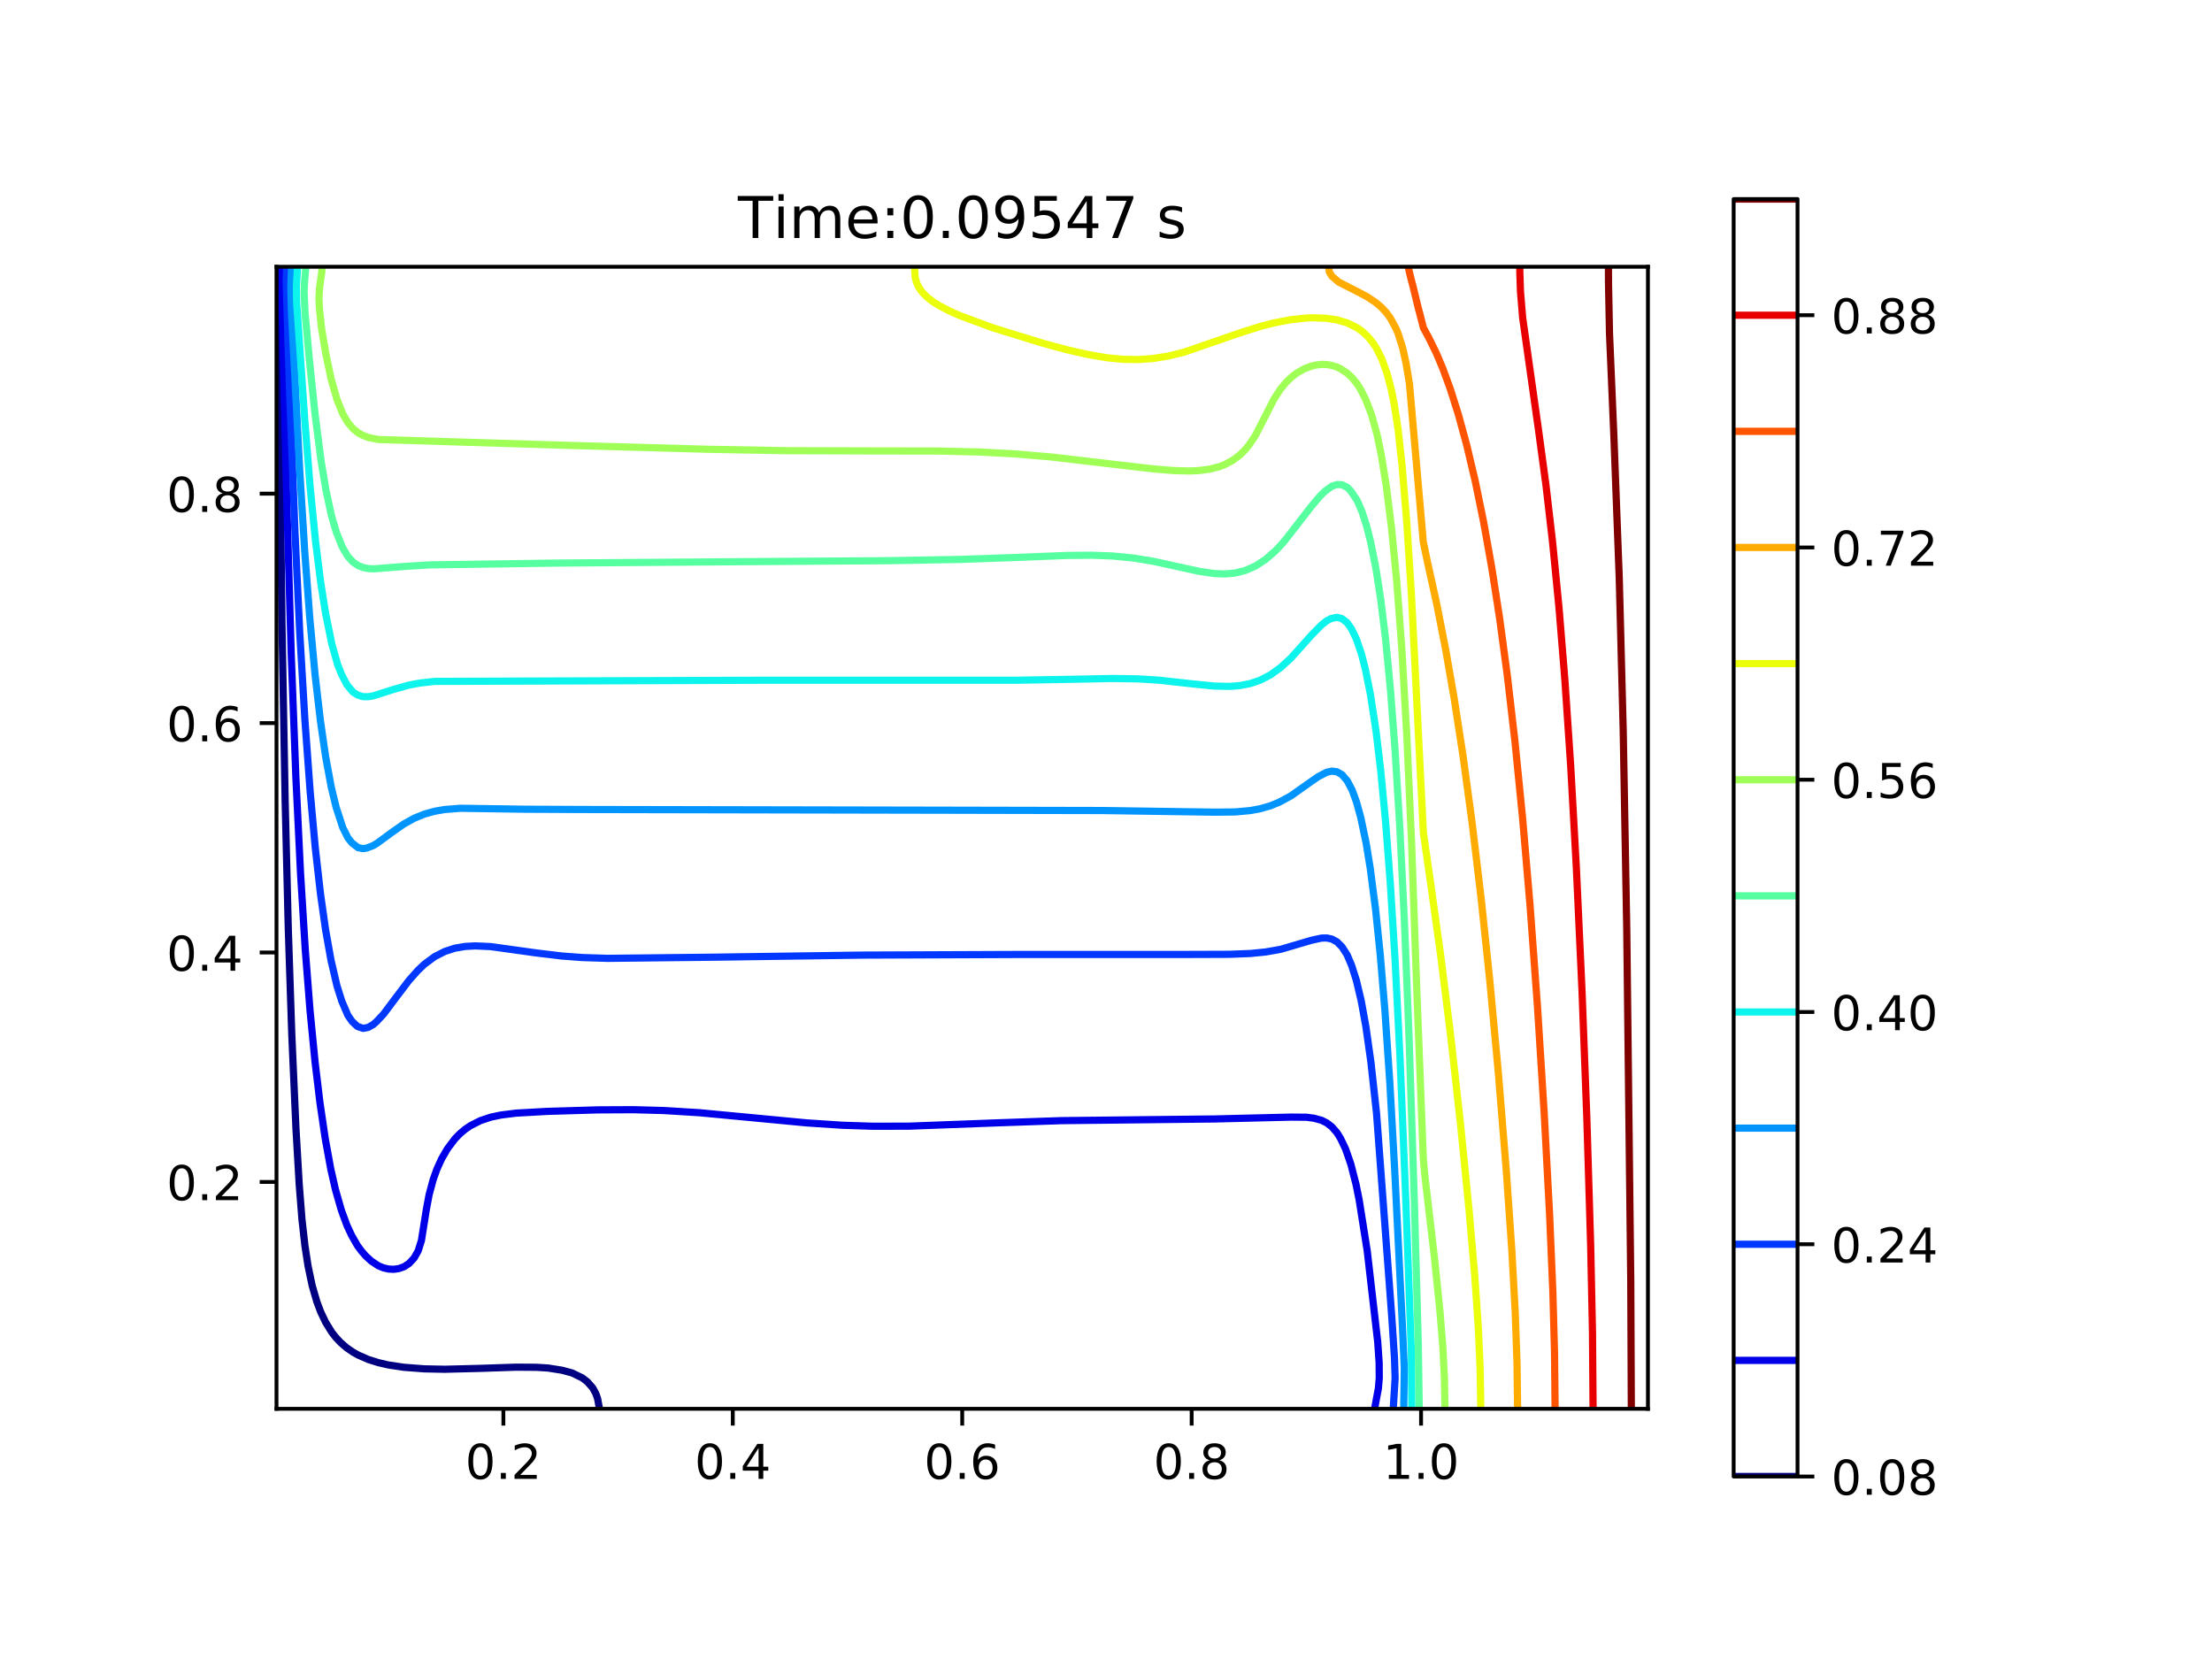 <?xml version="1.0" encoding="utf-8" standalone="no"?>
<!DOCTYPE svg PUBLIC "-//W3C//DTD SVG 1.1//EN"
  "http://www.w3.org/Graphics/SVG/1.1/DTD/svg11.dtd">
<!-- Created with matplotlib (http://matplotlib.org/) -->
<svg height="345.6pt" version="1.1" viewBox="0 0 460.8 345.6" width="460.8pt" xmlns="http://www.w3.org/2000/svg" xmlns:xlink="http://www.w3.org/1999/xlink">
 <defs>
  <style type="text/css">
*{stroke-linecap:butt;stroke-linejoin:round;}
  </style>
 </defs>
 <g id="figure_1">
  <g id="patch_1">
   <path d="M 0 345.6 
L 460.8 345.6 
L 460.8 0 
L 0 0 
z
" style="fill:#ffffff;"/>
  </g>
  <g id="axes_1">
   <g id="patch_2">
    <path d="M 57.6 293.479 
L 343.296 293.479 
L 343.296 55.577 
L 57.6 55.577 
z
" style="fill:#ffffff;"/>
   </g>
   <g id="matplotlib.axis_1">
    <g id="xtick_1">
     <g id="line2d_1">
      <defs>
       <path d="M 0 0 
L 0 3.5 
" id="mfb218cba1e" style="stroke:#000000;stroke-width:0.8;"/>
      </defs>
      <g>
       <use style="stroke:#000000;stroke-width:0.8;" x="104.862" xlink:href="#mfb218cba1e" y="293.479"/>
      </g>
     </g>
     <g id="text_1">
      <!-- 0.2 -->
      <defs>
       <path d="M 31.781 66.406 
Q 24.172 66.406 20.328 58.906 
Q 16.5 51.422 16.5 36.375 
Q 16.5 21.391 20.328 13.891 
Q 24.172 6.391 31.781 6.391 
Q 39.453 6.391 43.281 13.891 
Q 47.125 21.391 47.125 36.375 
Q 47.125 51.422 43.281 58.906 
Q 39.453 66.406 31.781 66.406 
z
M 31.781 74.219 
Q 44.047 74.219 50.516 64.516 
Q 56.984 54.828 56.984 36.375 
Q 56.984 17.969 50.516 8.266 
Q 44.047 -1.422 31.781 -1.422 
Q 19.531 -1.422 13.062 8.266 
Q 6.594 17.969 6.594 36.375 
Q 6.594 54.828 13.062 64.516 
Q 19.531 74.219 31.781 74.219 
z
" id="DejaVuSans-30"/>
       <path d="M 10.688 12.406 
L 21 12.406 
L 21 0 
L 10.688 0 
z
" id="DejaVuSans-2e"/>
       <path d="M 19.188 8.297 
L 53.609 8.297 
L 53.609 0 
L 7.328 0 
L 7.328 8.297 
Q 12.938 14.109 22.625 23.891 
Q 32.328 33.688 34.812 36.531 
Q 39.547 41.844 41.422 45.531 
Q 43.312 49.219 43.312 52.781 
Q 43.312 58.594 39.234 62.25 
Q 35.156 65.922 28.609 65.922 
Q 23.969 65.922 18.812 64.312 
Q 13.672 62.703 7.812 59.422 
L 7.812 69.391 
Q 13.766 71.781 18.938 73 
Q 24.125 74.219 28.422 74.219 
Q 39.75 74.219 46.484 68.547 
Q 53.219 62.891 53.219 53.422 
Q 53.219 48.922 51.531 44.891 
Q 49.859 40.875 45.406 35.406 
Q 44.188 33.984 37.641 27.219 
Q 31.109 20.453 19.188 8.297 
z
" id="DejaVuSans-32"/>
      </defs>
      <g transform="translate(96.91 308.078)scale(0.1 -0.1)">
       <use xlink:href="#DejaVuSans-30"/>
       <use x="63.623" xlink:href="#DejaVuSans-2e"/>
       <use x="95.41" xlink:href="#DejaVuSans-32"/>
      </g>
     </g>
    </g>
    <g id="xtick_2">
     <g id="line2d_2">
      <g>
       <use style="stroke:#000000;stroke-width:0.8;" x="152.655" xlink:href="#mfb218cba1e" y="293.479"/>
      </g>
     </g>
     <g id="text_2">
      <!-- 0.4 -->
      <defs>
       <path d="M 37.797 64.312 
L 12.891 25.391 
L 37.797 25.391 
z
M 35.203 72.906 
L 47.609 72.906 
L 47.609 25.391 
L 58.016 25.391 
L 58.016 17.188 
L 47.609 17.188 
L 47.609 0 
L 37.797 0 
L 37.797 17.188 
L 4.891 17.188 
L 4.891 26.703 
z
" id="DejaVuSans-34"/>
      </defs>
      <g transform="translate(144.703 308.078)scale(0.1 -0.1)">
       <use xlink:href="#DejaVuSans-30"/>
       <use x="63.623" xlink:href="#DejaVuSans-2e"/>
       <use x="95.41" xlink:href="#DejaVuSans-34"/>
      </g>
     </g>
    </g>
    <g id="xtick_3">
     <g id="line2d_3">
      <g>
       <use style="stroke:#000000;stroke-width:0.8;" x="200.448" xlink:href="#mfb218cba1e" y="293.479"/>
      </g>
     </g>
     <g id="text_3">
      <!-- 0.6 -->
      <defs>
       <path d="M 33.016 40.375 
Q 26.375 40.375 22.484 35.828 
Q 18.609 31.297 18.609 23.391 
Q 18.609 15.531 22.484 10.953 
Q 26.375 6.391 33.016 6.391 
Q 39.656 6.391 43.531 10.953 
Q 47.406 15.531 47.406 23.391 
Q 47.406 31.297 43.531 35.828 
Q 39.656 40.375 33.016 40.375 
z
M 52.594 71.297 
L 52.594 62.312 
Q 48.875 64.062 45.094 64.984 
Q 41.312 65.922 37.594 65.922 
Q 27.828 65.922 22.672 59.328 
Q 17.531 52.734 16.797 39.406 
Q 19.672 43.656 24.016 45.922 
Q 28.375 48.188 33.594 48.188 
Q 44.578 48.188 50.953 41.516 
Q 57.328 34.859 57.328 23.391 
Q 57.328 12.156 50.688 5.359 
Q 44.047 -1.422 33.016 -1.422 
Q 20.359 -1.422 13.672 8.266 
Q 6.984 17.969 6.984 36.375 
Q 6.984 53.656 15.188 63.938 
Q 23.391 74.219 37.203 74.219 
Q 40.922 74.219 44.703 73.484 
Q 48.484 72.75 52.594 71.297 
z
" id="DejaVuSans-36"/>
      </defs>
      <g transform="translate(192.496 308.078)scale(0.1 -0.1)">
       <use xlink:href="#DejaVuSans-30"/>
       <use x="63.623" xlink:href="#DejaVuSans-2e"/>
       <use x="95.41" xlink:href="#DejaVuSans-36"/>
      </g>
     </g>
    </g>
    <g id="xtick_4">
     <g id="line2d_4">
      <g>
       <use style="stroke:#000000;stroke-width:0.8;" x="248.241" xlink:href="#mfb218cba1e" y="293.479"/>
      </g>
     </g>
     <g id="text_4">
      <!-- 0.8 -->
      <defs>
       <path d="M 31.781 34.625 
Q 24.75 34.625 20.719 30.859 
Q 16.703 27.094 16.703 20.516 
Q 16.703 13.922 20.719 10.156 
Q 24.75 6.391 31.781 6.391 
Q 38.812 6.391 42.859 10.172 
Q 46.922 13.969 46.922 20.516 
Q 46.922 27.094 42.891 30.859 
Q 38.875 34.625 31.781 34.625 
z
M 21.922 38.812 
Q 15.578 40.375 12.031 44.719 
Q 8.5 49.078 8.5 55.328 
Q 8.5 64.062 14.719 69.141 
Q 20.953 74.219 31.781 74.219 
Q 42.672 74.219 48.875 69.141 
Q 55.078 64.062 55.078 55.328 
Q 55.078 49.078 51.531 44.719 
Q 48 40.375 41.703 38.812 
Q 48.828 37.156 52.797 32.312 
Q 56.781 27.484 56.781 20.516 
Q 56.781 9.906 50.312 4.234 
Q 43.844 -1.422 31.781 -1.422 
Q 19.734 -1.422 13.25 4.234 
Q 6.781 9.906 6.781 20.516 
Q 6.781 27.484 10.781 32.312 
Q 14.797 37.156 21.922 38.812 
z
M 18.312 54.391 
Q 18.312 48.734 21.844 45.562 
Q 25.391 42.391 31.781 42.391 
Q 38.141 42.391 41.719 45.562 
Q 45.312 48.734 45.312 54.391 
Q 45.312 60.062 41.719 63.234 
Q 38.141 66.406 31.781 66.406 
Q 25.391 66.406 21.844 63.234 
Q 18.312 60.062 18.312 54.391 
z
" id="DejaVuSans-38"/>
      </defs>
      <g transform="translate(240.289 308.078)scale(0.1 -0.1)">
       <use xlink:href="#DejaVuSans-30"/>
       <use x="63.623" xlink:href="#DejaVuSans-2e"/>
       <use x="95.41" xlink:href="#DejaVuSans-38"/>
      </g>
     </g>
    </g>
    <g id="xtick_5">
     <g id="line2d_5">
      <g>
       <use style="stroke:#000000;stroke-width:0.8;" x="296.034" xlink:href="#mfb218cba1e" y="293.479"/>
      </g>
     </g>
     <g id="text_5">
      <!-- 1.0 -->
      <defs>
       <path d="M 12.406 8.297 
L 28.516 8.297 
L 28.516 63.922 
L 10.984 60.406 
L 10.984 69.391 
L 28.422 72.906 
L 38.281 72.906 
L 38.281 8.297 
L 54.391 8.297 
L 54.391 0 
L 12.406 0 
z
" id="DejaVuSans-31"/>
      </defs>
      <g transform="translate(288.082 308.078)scale(0.1 -0.1)">
       <use xlink:href="#DejaVuSans-31"/>
       <use x="63.623" xlink:href="#DejaVuSans-2e"/>
       <use x="95.41" xlink:href="#DejaVuSans-30"/>
      </g>
     </g>
    </g>
   </g>
   <g id="matplotlib.axis_2">
    <g id="ytick_1">
     <g id="line2d_6">
      <defs>
       <path d="M 0 0 
L -3.5 0 
" id="m1af07c7d28" style="stroke:#000000;stroke-width:0.8;"/>
      </defs>
      <g>
       <use style="stroke:#000000;stroke-width:0.8;" x="57.6" xlink:href="#m1af07c7d28" y="246.218"/>
      </g>
     </g>
     <g id="text_6">
      <!-- 0.2 -->
      <g transform="translate(34.697 250.017)scale(0.1 -0.1)">
       <use xlink:href="#DejaVuSans-30"/>
       <use x="63.623" xlink:href="#DejaVuSans-2e"/>
       <use x="95.41" xlink:href="#DejaVuSans-32"/>
      </g>
     </g>
    </g>
    <g id="ytick_2">
     <g id="line2d_7">
      <g>
       <use style="stroke:#000000;stroke-width:0.8;" x="57.6" xlink:href="#m1af07c7d28" y="198.425"/>
      </g>
     </g>
     <g id="text_7">
      <!-- 0.4 -->
      <g transform="translate(34.697 202.224)scale(0.1 -0.1)">
       <use xlink:href="#DejaVuSans-30"/>
       <use x="63.623" xlink:href="#DejaVuSans-2e"/>
       <use x="95.41" xlink:href="#DejaVuSans-34"/>
      </g>
     </g>
    </g>
    <g id="ytick_3">
     <g id="line2d_8">
      <g>
       <use style="stroke:#000000;stroke-width:0.8;" x="57.6" xlink:href="#m1af07c7d28" y="150.631"/>
      </g>
     </g>
     <g id="text_8">
      <!-- 0.6 -->
      <g transform="translate(34.697 154.431)scale(0.1 -0.1)">
       <use xlink:href="#DejaVuSans-30"/>
       <use x="63.623" xlink:href="#DejaVuSans-2e"/>
       <use x="95.41" xlink:href="#DejaVuSans-36"/>
      </g>
     </g>
    </g>
    <g id="ytick_4">
     <g id="line2d_9">
      <g>
       <use style="stroke:#000000;stroke-width:0.8;" x="57.6" xlink:href="#m1af07c7d28" y="102.838"/>
      </g>
     </g>
     <g id="text_9">
      <!-- 0.8 -->
      <g transform="translate(34.697 106.638)scale(0.1 -0.1)">
       <use xlink:href="#DejaVuSans-30"/>
       <use x="63.623" xlink:href="#DejaVuSans-2e"/>
       <use x="95.41" xlink:href="#DejaVuSans-38"/>
      </g>
     </g>
    </g>
   </g>
   <g id="LineCollection_1">
    <path clip-path="url(#p1825aa1a8a)" d="M 124.885 293.479 
L 124.491 291.355 
L 124.12 290.293 
L 123.448 289.091 
L 122.386 287.882 
L 121.324 287.05 
L 119.2 286.017 
L 117.076 285.443 
L 114.175 284.983 
L 111.765 284.834 
L 107.517 284.807 
L 100.083 285.055 
L 92.648 285.241 
L 88.4 285.156 
L 84.152 284.833 
L 80.965 284.357 
L 78.841 283.87 
L 76.717 283.202 
L 74.593 282.272 
L 73.531 281.675 
L 72.175 280.735 
L 70.953 279.673 
L 69.958 278.611 
L 69.126 277.548 
L 67.815 275.424 
L 66.808 273.3 
L 66.006 271.176 
L 65.034 267.828 
L 64.174 263.742 
L 63.522 259.493 
L 62.91 254.076 
L 62.332 246.749 
L 61.653 235.066 
L 60.786 215.536 
L 60.06 193.645 
L 59.407 167.094 
L 58.76 130.983 
L 58.172 85.314 
L 57.926 55.577 
L 57.926 55.577 
" style="fill:none;stroke:#000080;stroke-width:1.5;"/>
   </g>
   <g id="LineCollection_2">
    <path clip-path="url(#p1825aa1a8a)" d="M 286.357 293.479 
L 286.743 291.355 
L 287.145 289.231 
L 287.323 287.107 
L 287.302 283.921 
L 287.006 279.575 
L 284.814 260.555 
L 283.132 249.935 
L 282.489 246.749 
L 281.402 242.5 
L 280.291 239.314 
L 279.276 237.19 
L 278.51 235.945 
L 277.448 234.739 
L 276.386 233.92 
L 275.324 233.384 
L 273.718 232.942 
L 272.138 232.741 
L 268.951 232.713 
L 253.02 233.099 
L 221.158 233.447 
L 208.414 233.883 
L 189.296 234.602 
L 181.862 234.617 
L 175.489 234.411 
L 168.055 233.917 
L 158.496 233.01 
L 145.752 231.802 
L 138.317 231.343 
L 131.945 231.17 
L 124.51 231.207 
L 113.89 231.524 
L 107.517 231.884 
L 104.331 232.283 
L 102.207 232.735 
L 100.083 233.442 
L 97.959 234.525 
L 96.896 235.254 
L 95.834 236.145 
L 94.772 237.235 
L 93.205 239.314 
L 91.978 241.438 
L 91.017 243.562 
L 90.251 245.686 
L 89.391 248.873 
L 88.8 252.059 
L 87.788 258.431 
L 87.117 260.555 
L 86.276 262.06 
L 85.214 263.201 
L 84.152 263.892 
L 83.09 264.266 
L 82.028 264.417 
L 80.965 264.365 
L 79.903 264.123 
L 78.841 263.698 
L 77.317 262.68 
L 76.165 261.617 
L 75.252 260.555 
L 74.472 259.493 
L 73.252 257.369 
L 72.265 255.245 
L 71.095 252.059 
L 69.882 247.811 
L 68.913 243.562 
L 67.75 237.19 
L 66.658 229.755 
L 65.636 221.259 
L 64.596 210.638 
L 63.597 197.893 
L 62.609 181.962 
L 61.63 161.783 
L 60.668 136.294 
L 59.742 104.432 
L 58.743 61.949 
L 58.769 56.639 
L 58.792 55.577 
L 58.792 55.577 
" style="fill:none;stroke:#0000e8;stroke-width:1.5;"/>
   </g>
   <g id="LineCollection_3">
    <path clip-path="url(#p1825aa1a8a)" d="M 290.239 293.479 
L 290.629 287.107 
L 290.494 282.859 
L 289.935 274.362 
L 286.753 231.88 
L 285.587 221.259 
L 284.533 213.824 
L 283.57 208.514 
L 282.566 204.266 
L 281.554 201.08 
L 280.634 198.932 
L 279.572 197.253 
L 278.51 196.201 
L 277.448 195.625 
L 276.386 195.398 
L 275.324 195.416 
L 273.2 195.875 
L 266.827 197.752 
L 263.641 198.317 
L 260.455 198.629 
L 256.207 198.799 
L 247.71 198.827 
L 212.662 198.831 
L 179.738 198.964 
L 148.938 199.395 
L 126.634 199.64 
L 121.324 199.474 
L 117.076 199.159 
L 111.765 198.519 
L 102.207 197.192 
L 99.021 197.045 
L 96.896 197.161 
L 94.772 197.523 
L 92.648 198.208 
L 90.524 199.298 
L 88.4 200.871 
L 87.061 202.142 
L 85.173 204.266 
L 82.754 207.452 
L 79.903 211.258 
L 78.494 212.762 
L 77.779 213.401 
L 76.717 214.021 
L 75.655 214.229 
L 74.456 213.824 
L 73.327 212.762 
L 72.469 211.51 
L 71.187 208.514 
L 70.186 205.328 
L 68.952 200.018 
L 67.816 193.645 
L 66.765 186.211 
L 65.682 176.652 
L 64.617 164.969 
L 63.525 150.1 
L 62.457 132.045 
L 61.446 110.804 
L 60.392 83.19 
L 59.611 58.763 
L 59.708 55.577 
L 59.708 55.577 
" style="fill:none;stroke:#0038ff;stroke-width:1.5;"/>
   </g>
   <g id="LineCollection_4">
    <path clip-path="url(#p1825aa1a8a)" d="M 292.424 293.479 
L 292.54 284.983 
L 292.16 276.486 
L 290.534 243.562 
L 289.524 225.507 
L 288.512 210.638 
L 287.536 198.956 
L 286.553 189.397 
L 285.45 180.9 
L 284.586 175.59 
L 283.464 170.28 
L 282.587 167.094 
L 281.696 164.625 
L 280.634 162.621 
L 279.572 161.388 
L 278.51 160.773 
L 277.448 160.64 
L 276.386 160.869 
L 274.631 161.783 
L 273.083 162.845 
L 268.951 165.774 
L 266.522 167.094 
L 264.703 167.843 
L 262.579 168.462 
L 260.455 168.858 
L 257.269 169.144 
L 253.02 169.187 
L 229.655 168.848 
L 196.731 168.779 
L 121.324 168.631 
L 109.641 168.577 
L 95.834 168.377 
L 92.648 168.636 
L 90.524 169.005 
L 88.4 169.596 
L 86.276 170.462 
L 84.152 171.64 
L 81.543 173.466 
L 78.658 175.59 
L 77.779 176.135 
L 76.435 176.652 
L 75.655 176.788 
L 74.593 176.581 
L 73.313 175.59 
L 72.469 174.521 
L 71.403 172.404 
L 70.018 168.156 
L 68.993 163.907 
L 67.818 157.535 
L 66.741 150.1 
L 65.633 140.542 
L 64.541 128.859 
L 63.492 115.052 
L 62.442 98.059 
L 60.724 65.135 
L 60.581 59.825 
L 60.737 55.577 
L 60.737 55.577 
" style="fill:none;stroke:#0094ff;stroke-width:1.5;"/>
   </g>
   <g id="LineCollection_5">
    <path clip-path="url(#p1825aa1a8a)" d="M 294.107 293.479 
L 294.019 281.797 
L 292.897 250.997 
L 291.643 220.197 
L 290.622 200.018 
L 289.631 184.087 
L 288.657 171.342 
L 287.651 160.721 
L 286.644 152.225 
L 285.509 144.79 
L 284.446 139.48 
L 283.64 136.294 
L 282.555 133.107 
L 281.527 130.983 
L 280.634 129.71 
L 279.524 128.859 
L 278.51 128.596 
L 277.291 128.859 
L 276.386 129.325 
L 275.324 130.149 
L 273.2 132.318 
L 268.951 137.056 
L 266.827 139.02 
L 264.703 140.556 
L 262.579 141.667 
L 260.455 142.398 
L 258.331 142.816 
L 256.207 142.987 
L 253.02 142.921 
L 248.772 142.504 
L 241.338 141.684 
L 237.089 141.422 
L 231.779 141.34 
L 223.282 141.508 
L 211.6 141.706 
L 195.669 141.7 
L 160.62 141.7 
L 90.524 141.948 
L 87.338 142.311 
L 85.214 142.714 
L 82.028 143.602 
L 77.779 144.959 
L 76.717 145.135 
L 75.655 145.126 
L 74.518 144.79 
L 73.531 144.165 
L 72.29 142.666 
L 71.17 140.542 
L 70.325 138.418 
L 69.13 134.169 
L 67.83 127.797 
L 66.821 121.425 
L 65.751 112.928 
L 64.588 101.245 
L 63.485 87.439 
L 61.798 63.011 
L 61.741 59.825 
L 61.918 56.639 
L 61.985 55.577 
L 61.985 55.577 
" style="fill:none;stroke:#0cf4eb;stroke-width:1.5;"/>
   </g>
   <g id="LineCollection_6">
    <path clip-path="url(#p1825aa1a8a)" d="M 295.653 293.479 
L 295.449 279.673 
L 294.659 250.997 
L 293.529 215.949 
L 292.55 191.521 
L 291.606 172.404 
L 290.633 156.473 
L 289.661 143.728 
L 288.639 133.107 
L 287.595 124.611 
L 286.597 118.238 
L 285.532 112.928 
L 284.738 109.742 
L 283.713 106.556 
L 282.758 104.32 
L 281.419 102.307 
L 280.634 101.51 
L 279.572 100.983 
L 278.51 100.934 
L 277.448 101.293 
L 276.043 102.307 
L 274.961 103.37 
L 273.174 105.494 
L 267.4 112.928 
L 265.765 114.681 
L 263.641 116.541 
L 261.517 117.925 
L 259.393 118.854 
L 257.269 119.379 
L 255.144 119.567 
L 253.02 119.489 
L 249.834 119.028 
L 245.586 118.094 
L 240.276 116.928 
L 236.027 116.238 
L 231.779 115.826 
L 227.531 115.664 
L 222.22 115.71 
L 212.09 116.114 
L 199.917 116.54 
L 185.048 116.8 
L 159.558 116.975 
L 116.014 117.299 
L 89.462 117.675 
L 84.152 118.007 
L 77.779 118.506 
L 76.717 118.438 
L 75.655 118.228 
L 74.593 117.806 
L 73.531 117.076 
L 72.469 115.923 
L 71.314 113.99 
L 70.046 110.804 
L 69.104 107.618 
L 67.941 102.307 
L 66.874 95.935 
L 65.644 86.376 
L 64.424 74.694 
L 63.546 65.135 
L 63.354 60.887 
L 63.438 58.763 
L 63.713 55.577 
L 63.713 55.577 
" style="fill:none;stroke:#56ffa0;stroke-width:1.5;"/>
   </g>
   <g id="LineCollection_7">
    <path clip-path="url(#p1825aa1a8a)" d="M 301.011 293.479 
L 300.902 287.107 
L 300.583 280.735 
L 299.982 273.3 
L 298.778 261.617 
L 296.79 244.624 
L 296.509 241.438 
L 295.07 204.266 
L 294.062 175.59 
L 293.067 153.287 
L 292.029 135.232 
L 290.995 121.425 
L 289.854 109.742 
L 288.79 101.245 
L 287.763 94.873 
L 286.89 90.625 
L 285.714 86.376 
L 284.496 83.19 
L 283.402 81.066 
L 282.739 80.004 
L 281.696 78.714 
L 280.634 77.716 
L 279.255 76.818 
L 278.51 76.461 
L 277.448 76.123 
L 276.386 75.942 
L 275.324 75.91 
L 274.262 76.02 
L 273.2 76.263 
L 271.717 76.818 
L 270.013 77.801 
L 268.951 78.645 
L 267.889 79.681 
L 266.739 81.066 
L 265.368 83.19 
L 263.641 86.579 
L 261.517 90.73 
L 260.162 92.749 
L 259.274 93.811 
L 258.175 94.873 
L 256.73 95.935 
L 255.144 96.779 
L 254.082 97.19 
L 251.958 97.736 
L 249.834 98.018 
L 247.71 98.112 
L 244.524 98.03 
L 240.276 97.683 
L 232.841 96.817 
L 219.034 95.201 
L 211.6 94.564 
L 204.165 94.162 
L 195.669 93.961 
L 182.924 93.941 
L 163.807 93.886 
L 147.876 93.599 
L 119.2 92.803 
L 78.841 91.559 
L 76.717 91.133 
L 75.437 90.625 
L 74.593 90.155 
L 73.531 89.287 
L 72.469 88.023 
L 71.407 86.225 
L 70.187 83.19 
L 68.98 78.942 
L 67.86 73.632 
L 66.977 68.321 
L 66.523 64.073 
L 66.448 61.949 
L 66.584 59.825 
L 67.04 56.639 
L 67.054 55.577 
L 67.054 55.577 
" style="fill:none;stroke:#a0ff56;stroke-width:1.5;"/>
   </g>
   <g id="LineCollection_8">
    <path clip-path="url(#p1825aa1a8a)" d="M 308.479 293.479 
L 308.337 284.983 
L 307.956 276.486 
L 307.223 265.866 
L 306.028 252.059 
L 304.233 234.004 
L 302.222 215.949 
L 300.107 198.956 
L 298.042 184.087 
L 296.516 173.466 
L 294.917 141.604 
L 294.009 123.549 
L 293.047 108.68 
L 292.078 96.997 
L 291.255 89.502 
L 290.451 84.252 
L 289.808 81.066 
L 288.979 77.88 
L 287.823 74.694 
L 286.751 72.57 
L 285.944 71.324 
L 284.882 70.053 
L 283.82 69.074 
L 282.758 68.308 
L 280.634 67.259 
L 278.51 66.644 
L 276.386 66.31 
L 273.653 66.197 
L 272.138 66.247 
L 268.951 66.586 
L 265.418 67.259 
L 262.579 67.991 
L 258.183 69.383 
L 246.648 73.369 
L 243.462 74.156 
L 240.129 74.694 
L 237.089 74.903 
L 233.903 74.849 
L 230.717 74.545 
L 226.469 73.826 
L 222.22 72.847 
L 217.253 71.508 
L 206.924 68.321 
L 199.917 65.734 
L 197.793 64.787 
L 195.669 63.668 
L 194.573 63.011 
L 193.173 61.949 
L 192.12 60.887 
L 191.377 59.825 
L 190.898 58.763 
L 190.634 57.701 
L 190.514 55.577 
L 190.514 55.577 
" style="fill:none;stroke:#ebff0c;stroke-width:1.5;"/>
   </g>
   <g id="LineCollection_9">
    <path clip-path="url(#p1825aa1a8a)" d="M 316.145 293.479 
L 316.022 283.921 
L 315.647 273.3 
L 314.949 260.555 
L 313.765 243.562 
L 312.123 223.383 
L 310.349 204.266 
L 308.561 187.273 
L 306.66 171.342 
L 304.786 157.535 
L 302.937 145.533 
L 301.145 135.232 
L 299.269 125.673 
L 297.393 117.176 
L 296.499 112.928 
L 293.62 80.004 
L 292.928 75.756 
L 292.222 72.57 
L 291.255 69.493 
L 290.758 68.321 
L 289.589 66.197 
L 288.805 65.135 
L 287.825 64.073 
L 286.577 63.011 
L 284.882 61.873 
L 282.758 60.735 
L 278.876 58.763 
L 277.448 57.536 
L 276.907 56.639 
L 276.772 55.577 
L 276.772 55.577 
" style="fill:none;stroke:#ffab00;stroke-width:1.5;"/>
   </g>
   <g id="LineCollection_10">
    <path clip-path="url(#p1825aa1a8a)" d="M 323.956 293.479 
L 323.838 281.797 
L 323.487 269.052 
L 322.815 253.121 
L 321.683 231.88 
L 320.277 209.576 
L 318.714 188.335 
L 317.168 170.28 
L 315.581 154.349 
L 313.978 140.542 
L 312.406 128.859 
L 310.759 118.238 
L 309.052 108.68 
L 307.308 100.183 
L 305.552 92.749 
L 303.814 86.376 
L 302.136 81.066 
L 300.583 76.818 
L 299.245 73.632 
L 297.627 70.329 
L 296.531 68.321 
L 295.712 65.135 
L 295.425 64.073 
L 294.441 59.999 
L 293.844 57.701 
L 293.344 55.577 
L 293.344 55.577 
" style="fill:none;stroke:#ff5500;stroke-width:1.5;"/>
   </g>
   <g id="LineCollection_11">
    <path clip-path="url(#p1825aa1a8a)" d="M 331.866 293.479 
L 331.744 277.548 
L 331.368 259.493 
L 330.567 232.942 
L 329.563 206.39 
L 328.391 180.9 
L 327.211 159.659 
L 325.991 141.604 
L 324.781 126.735 
L 323.429 112.928 
L 322.055 101.083 
L 320.498 89.563 
L 317.197 66.197 
L 316.744 60.721 
L 316.606 56.639 
L 316.602 55.577 
L 316.602 55.577 
" style="fill:none;stroke:#e80000;stroke-width:1.5;"/>
   </g>
   <g id="LineCollection_12">
    <path clip-path="url(#p1825aa1a8a)" d="M 339.834 293.479 
L 339.719 266.928 
L 338.886 193.645 
L 338.145 152.225 
L 337.318 120.363 
L 336.193 90.625 
L 335.286 69.383 
L 335.077 58.763 
L 335.067 55.577 
L 335.067 55.577 
" style="fill:none;stroke:#800000;stroke-width:1.5;"/>
   </g>
   <g id="patch_3">
    <path d="M 57.6 293.479 
L 57.6 55.577 
" style="fill:none;stroke:#000000;stroke-linecap:square;stroke-linejoin:miter;stroke-width:0.8;"/>
   </g>
   <g id="patch_4">
    <path d="M 343.296 293.479 
L 343.296 55.577 
" style="fill:none;stroke:#000000;stroke-linecap:square;stroke-linejoin:miter;stroke-width:0.8;"/>
   </g>
   <g id="patch_5">
    <path d="M 57.6 293.479 
L 343.296 293.479 
" style="fill:none;stroke:#000000;stroke-linecap:square;stroke-linejoin:miter;stroke-width:0.8;"/>
   </g>
   <g id="patch_6">
    <path d="M 57.6 55.577 
L 343.296 55.577 
" style="fill:none;stroke:#000000;stroke-linecap:square;stroke-linejoin:miter;stroke-width:0.8;"/>
   </g>
   <g id="text_10">
    <!-- Time:0.09547 s -->
    <defs>
     <path d="M -0.297 72.906 
L 61.375 72.906 
L 61.375 64.594 
L 35.5 64.594 
L 35.5 0 
L 25.594 0 
L 25.594 64.594 
L -0.297 64.594 
z
" id="DejaVuSans-54"/>
     <path d="M 9.422 54.688 
L 18.406 54.688 
L 18.406 0 
L 9.422 0 
z
M 9.422 75.984 
L 18.406 75.984 
L 18.406 64.594 
L 9.422 64.594 
z
" id="DejaVuSans-69"/>
     <path d="M 52 44.188 
Q 55.375 50.25 60.062 53.125 
Q 64.75 56 71.094 56 
Q 79.641 56 84.281 50.016 
Q 88.922 44.047 88.922 33.016 
L 88.922 0 
L 79.891 0 
L 79.891 32.719 
Q 79.891 40.578 77.094 44.375 
Q 74.312 48.188 68.609 48.188 
Q 61.625 48.188 57.562 43.547 
Q 53.516 38.922 53.516 30.906 
L 53.516 0 
L 44.484 0 
L 44.484 32.719 
Q 44.484 40.625 41.703 44.406 
Q 38.922 48.188 33.109 48.188 
Q 26.219 48.188 22.156 43.531 
Q 18.109 38.875 18.109 30.906 
L 18.109 0 
L 9.078 0 
L 9.078 54.688 
L 18.109 54.688 
L 18.109 46.188 
Q 21.188 51.219 25.484 53.609 
Q 29.781 56 35.688 56 
Q 41.656 56 45.828 52.969 
Q 50 49.953 52 44.188 
z
" id="DejaVuSans-6d"/>
     <path d="M 56.203 29.594 
L 56.203 25.203 
L 14.891 25.203 
Q 15.484 15.922 20.484 11.062 
Q 25.484 6.203 34.422 6.203 
Q 39.594 6.203 44.453 7.469 
Q 49.312 8.734 54.109 11.281 
L 54.109 2.781 
Q 49.266 0.734 44.188 -0.344 
Q 39.109 -1.422 33.891 -1.422 
Q 20.797 -1.422 13.156 6.188 
Q 5.516 13.812 5.516 26.812 
Q 5.516 40.234 12.766 48.109 
Q 20.016 56 32.328 56 
Q 43.359 56 49.781 48.891 
Q 56.203 41.797 56.203 29.594 
z
M 47.219 32.234 
Q 47.125 39.594 43.094 43.984 
Q 39.062 48.391 32.422 48.391 
Q 24.906 48.391 20.391 44.141 
Q 15.875 39.891 15.188 32.172 
z
" id="DejaVuSans-65"/>
     <path d="M 11.719 12.406 
L 22.016 12.406 
L 22.016 0 
L 11.719 0 
z
M 11.719 51.703 
L 22.016 51.703 
L 22.016 39.312 
L 11.719 39.312 
z
" id="DejaVuSans-3a"/>
     <path d="M 10.984 1.516 
L 10.984 10.5 
Q 14.703 8.734 18.5 7.812 
Q 22.312 6.891 25.984 6.891 
Q 35.75 6.891 40.891 13.453 
Q 46.047 20.016 46.781 33.406 
Q 43.953 29.203 39.594 26.953 
Q 35.25 24.703 29.984 24.703 
Q 19.047 24.703 12.672 31.312 
Q 6.297 37.938 6.297 49.422 
Q 6.297 60.641 12.938 67.422 
Q 19.578 74.219 30.609 74.219 
Q 43.266 74.219 49.922 64.516 
Q 56.594 54.828 56.594 36.375 
Q 56.594 19.141 48.406 8.859 
Q 40.234 -1.422 26.422 -1.422 
Q 22.703 -1.422 18.891 -0.688 
Q 15.094 0.047 10.984 1.516 
z
M 30.609 32.422 
Q 37.25 32.422 41.125 36.953 
Q 45.016 41.5 45.016 49.422 
Q 45.016 57.281 41.125 61.844 
Q 37.25 66.406 30.609 66.406 
Q 23.969 66.406 20.094 61.844 
Q 16.219 57.281 16.219 49.422 
Q 16.219 41.5 20.094 36.953 
Q 23.969 32.422 30.609 32.422 
z
" id="DejaVuSans-39"/>
     <path d="M 10.797 72.906 
L 49.516 72.906 
L 49.516 64.594 
L 19.828 64.594 
L 19.828 46.734 
Q 21.969 47.469 24.109 47.828 
Q 26.266 48.188 28.422 48.188 
Q 40.625 48.188 47.75 41.5 
Q 54.891 34.812 54.891 23.391 
Q 54.891 11.625 47.562 5.094 
Q 40.234 -1.422 26.906 -1.422 
Q 22.312 -1.422 17.547 -0.641 
Q 12.797 0.141 7.719 1.703 
L 7.719 11.625 
Q 12.109 9.234 16.797 8.062 
Q 21.484 6.891 26.703 6.891 
Q 35.156 6.891 40.078 11.328 
Q 45.016 15.766 45.016 23.391 
Q 45.016 31 40.078 35.438 
Q 35.156 39.891 26.703 39.891 
Q 22.75 39.891 18.812 39.016 
Q 14.891 38.141 10.797 36.281 
z
" id="DejaVuSans-35"/>
     <path d="M 8.203 72.906 
L 55.078 72.906 
L 55.078 68.703 
L 28.609 0 
L 18.312 0 
L 43.219 64.594 
L 8.203 64.594 
z
" id="DejaVuSans-37"/>
     <path id="DejaVuSans-20"/>
     <path d="M 44.281 53.078 
L 44.281 44.578 
Q 40.484 46.531 36.375 47.5 
Q 32.281 48.484 27.875 48.484 
Q 21.188 48.484 17.844 46.438 
Q 14.5 44.391 14.5 40.281 
Q 14.5 37.156 16.891 35.375 
Q 19.281 33.594 26.516 31.984 
L 29.594 31.297 
Q 39.156 29.25 43.188 25.516 
Q 47.219 21.781 47.219 15.094 
Q 47.219 7.469 41.188 3.016 
Q 35.156 -1.422 24.609 -1.422 
Q 20.219 -1.422 15.453 -0.562 
Q 10.688 0.297 5.422 2 
L 5.422 11.281 
Q 10.406 8.688 15.234 7.391 
Q 20.062 6.109 24.812 6.109 
Q 31.156 6.109 34.562 8.281 
Q 37.984 10.453 37.984 14.406 
Q 37.984 18.062 35.516 20.016 
Q 33.062 21.969 24.703 23.781 
L 21.578 24.516 
Q 13.234 26.266 9.516 29.906 
Q 5.812 33.547 5.812 39.891 
Q 5.812 47.609 11.281 51.797 
Q 16.75 56 26.812 56 
Q 31.781 56 36.172 55.266 
Q 40.578 54.547 44.281 53.078 
z
" id="DejaVuSans-73"/>
    </defs>
    <g transform="translate(153.717 49.577)scale(0.12 -0.12)">
     <use xlink:href="#DejaVuSans-54"/>
     <use x="61.037" xlink:href="#DejaVuSans-69"/>
     <use x="88.82" xlink:href="#DejaVuSans-6d"/>
     <use x="186.232" xlink:href="#DejaVuSans-65"/>
     <use x="247.756" xlink:href="#DejaVuSans-3a"/>
     <use x="281.447" xlink:href="#DejaVuSans-30"/>
     <use x="345.07" xlink:href="#DejaVuSans-2e"/>
     <use x="376.857" xlink:href="#DejaVuSans-30"/>
     <use x="440.48" xlink:href="#DejaVuSans-39"/>
     <use x="504.104" xlink:href="#DejaVuSans-35"/>
     <use x="567.727" xlink:href="#DejaVuSans-34"/>
     <use x="631.35" xlink:href="#DejaVuSans-37"/>
     <use x="694.973" xlink:href="#DejaVuSans-20"/>
     <use x="726.76" xlink:href="#DejaVuSans-73"/>
    </g>
   </g>
  </g>
  <g id="axes_2">
   <g id="patch_7">
    <path clip-path="url(#pbbce66c487)" d="M 361.152 307.584 
L 361.152 283.392 
L 361.152 65.664 
L 361.152 41.472 
L 374.458 41.472 
L 374.458 65.664 
L 374.458 283.392 
L 374.458 307.584 
z
" style="fill:#ffffff;stroke:#ffffff;stroke-linejoin:miter;stroke-width:0.01;"/>
   </g>
   <g id="matplotlib.axis_3"/>
   <g id="matplotlib.axis_4">
    <g id="ytick_5">
     <g id="line2d_10">
      <defs>
       <path d="M 0 0 
L 3.5 0 
" id="m40bbd385c3" style="stroke:#000000;stroke-width:0.8;"/>
      </defs>
      <g>
       <use style="stroke:#000000;stroke-width:0.8;" x="374.458" xlink:href="#m40bbd385c3" y="307.584"/>
      </g>
     </g>
     <g id="text_11">
      <!-- 0.08 -->
      <g transform="translate(381.458 311.383)scale(0.1 -0.1)">
       <use xlink:href="#DejaVuSans-30"/>
       <use x="63.623" xlink:href="#DejaVuSans-2e"/>
       <use x="95.41" xlink:href="#DejaVuSans-30"/>
       <use x="159.033" xlink:href="#DejaVuSans-38"/>
      </g>
     </g>
    </g>
    <g id="ytick_6">
     <g id="line2d_11">
      <g>
       <use style="stroke:#000000;stroke-width:0.8;" x="374.458" xlink:href="#m40bbd385c3" y="259.2"/>
      </g>
     </g>
     <g id="text_12">
      <!-- 0.24 -->
      <g transform="translate(381.458 262.999)scale(0.1 -0.1)">
       <use xlink:href="#DejaVuSans-30"/>
       <use x="63.623" xlink:href="#DejaVuSans-2e"/>
       <use x="95.41" xlink:href="#DejaVuSans-32"/>
       <use x="159.033" xlink:href="#DejaVuSans-34"/>
      </g>
     </g>
    </g>
    <g id="ytick_7">
     <g id="line2d_12">
      <g>
       <use style="stroke:#000000;stroke-width:0.8;" x="374.458" xlink:href="#m40bbd385c3" y="210.816"/>
      </g>
     </g>
     <g id="text_13">
      <!-- 0.40 -->
      <g transform="translate(381.458 214.615)scale(0.1 -0.1)">
       <use xlink:href="#DejaVuSans-30"/>
       <use x="63.623" xlink:href="#DejaVuSans-2e"/>
       <use x="95.41" xlink:href="#DejaVuSans-34"/>
       <use x="159.033" xlink:href="#DejaVuSans-30"/>
      </g>
     </g>
    </g>
    <g id="ytick_8">
     <g id="line2d_13">
      <g>
       <use style="stroke:#000000;stroke-width:0.8;" x="374.458" xlink:href="#m40bbd385c3" y="162.432"/>
      </g>
     </g>
     <g id="text_14">
      <!-- 0.56 -->
      <g transform="translate(381.458 166.231)scale(0.1 -0.1)">
       <use xlink:href="#DejaVuSans-30"/>
       <use x="63.623" xlink:href="#DejaVuSans-2e"/>
       <use x="95.41" xlink:href="#DejaVuSans-35"/>
       <use x="159.033" xlink:href="#DejaVuSans-36"/>
      </g>
     </g>
    </g>
    <g id="ytick_9">
     <g id="line2d_14">
      <g>
       <use style="stroke:#000000;stroke-width:0.8;" x="374.458" xlink:href="#m40bbd385c3" y="114.048"/>
      </g>
     </g>
     <g id="text_15">
      <!-- 0.72 -->
      <g transform="translate(381.458 117.847)scale(0.1 -0.1)">
       <use xlink:href="#DejaVuSans-30"/>
       <use x="63.623" xlink:href="#DejaVuSans-2e"/>
       <use x="95.41" xlink:href="#DejaVuSans-37"/>
       <use x="159.033" xlink:href="#DejaVuSans-32"/>
      </g>
     </g>
    </g>
    <g id="ytick_10">
     <g id="line2d_15">
      <g>
       <use style="stroke:#000000;stroke-width:0.8;" x="374.458" xlink:href="#m40bbd385c3" y="65.664"/>
      </g>
     </g>
     <g id="text_16">
      <!-- 0.88 -->
      <g transform="translate(381.458 69.463)scale(0.1 -0.1)">
       <use xlink:href="#DejaVuSans-30"/>
       <use x="63.623" xlink:href="#DejaVuSans-2e"/>
       <use x="95.41" xlink:href="#DejaVuSans-38"/>
       <use x="159.033" xlink:href="#DejaVuSans-38"/>
      </g>
     </g>
    </g>
   </g>
   <g id="LineCollection_13">
    <path clip-path="url(#pbbce66c487)" d="M 361.152 307.584 
L 374.458 307.584 
" style="fill:none;stroke:#000080;stroke-width:1.5;"/>
    <path clip-path="url(#pbbce66c487)" d="M 361.152 283.392 
L 374.458 283.392 
" style="fill:none;stroke:#0000e8;stroke-width:1.5;"/>
    <path clip-path="url(#pbbce66c487)" d="M 361.152 259.2 
L 374.458 259.2 
" style="fill:none;stroke:#0038ff;stroke-width:1.5;"/>
    <path clip-path="url(#pbbce66c487)" d="M 361.152 235.008 
L 374.458 235.008 
" style="fill:none;stroke:#0094ff;stroke-width:1.5;"/>
    <path clip-path="url(#pbbce66c487)" d="M 361.152 210.816 
L 374.458 210.816 
" style="fill:none;stroke:#0cf4eb;stroke-width:1.5;"/>
    <path clip-path="url(#pbbce66c487)" d="M 361.152 186.624 
L 374.458 186.624 
" style="fill:none;stroke:#56ffa0;stroke-width:1.5;"/>
    <path clip-path="url(#pbbce66c487)" d="M 361.152 162.432 
L 374.458 162.432 
" style="fill:none;stroke:#a0ff56;stroke-width:1.5;"/>
    <path clip-path="url(#pbbce66c487)" d="M 361.152 138.24 
L 374.458 138.24 
" style="fill:none;stroke:#ebff0c;stroke-width:1.5;"/>
    <path clip-path="url(#pbbce66c487)" d="M 361.152 114.048 
L 374.458 114.048 
" style="fill:none;stroke:#ffab00;stroke-width:1.5;"/>
    <path clip-path="url(#pbbce66c487)" d="M 361.152 89.856 
L 374.458 89.856 
" style="fill:none;stroke:#ff5500;stroke-width:1.5;"/>
    <path clip-path="url(#pbbce66c487)" d="M 361.152 65.664 
L 374.458 65.664 
" style="fill:none;stroke:#e80000;stroke-width:1.5;"/>
    <path clip-path="url(#pbbce66c487)" d="M 361.152 41.472 
L 374.458 41.472 
" style="fill:none;stroke:#800000;stroke-width:1.5;"/>
   </g>
   <g id="patch_8">
    <path d="M 361.152 307.584 
L 361.152 283.392 
L 361.152 65.664 
L 361.152 41.472 
L 374.458 41.472 
L 374.458 65.664 
L 374.458 283.392 
L 374.458 307.584 
z
" style="fill:none;stroke:#000000;stroke-linejoin:miter;stroke-width:0.8;"/>
   </g>
  </g>
 </g>
 <defs>
  <clipPath id="p1825aa1a8a">
   <rect height="237.903" width="285.696" x="57.6" y="55.577"/>
  </clipPath>
  <clipPath id="pbbce66c487">
   <rect height="266.112" width="13.306" x="361.152" y="41.472"/>
  </clipPath>
 </defs>
</svg>

